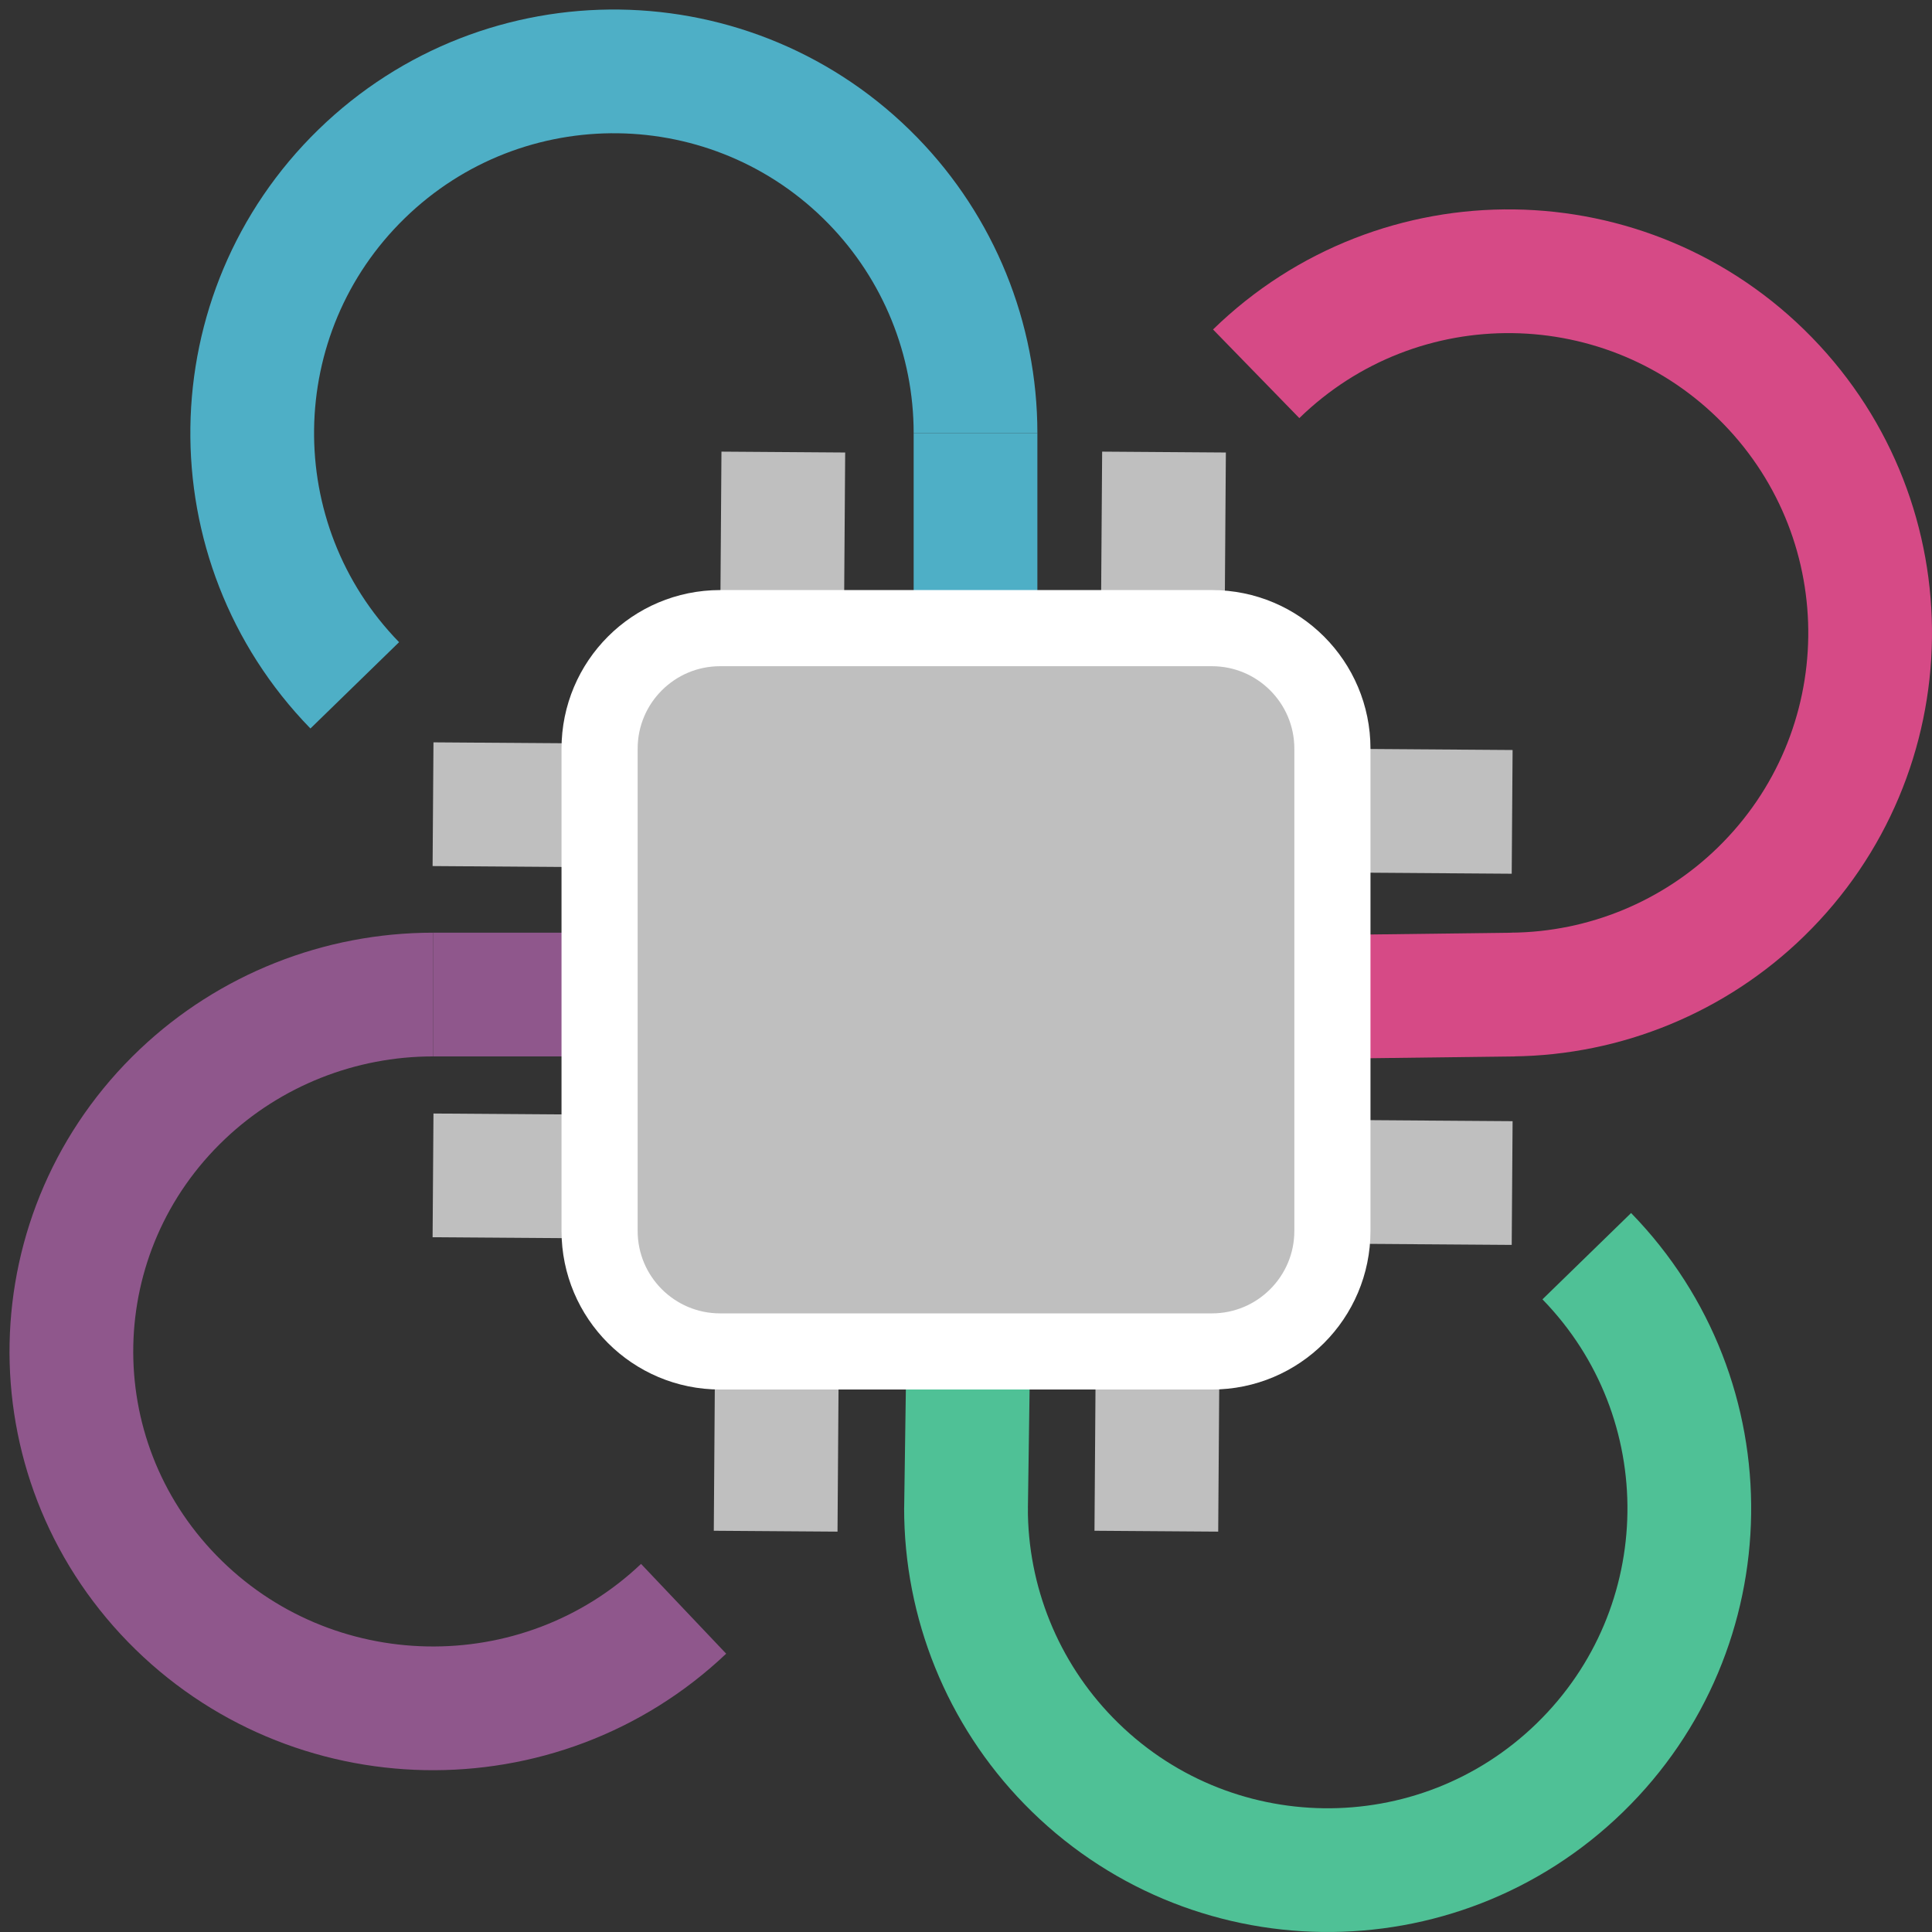 <svg width="203" height="203" xmlns="http://www.w3.org/2000/svg" xmlns:xlink="http://www.w3.org/1999/xlink" overflow="hidden"><rect width="100%" height="100%" fill="#333333" stroke="none"/><defs><clipPath id="clip0"><path d="M633 228 836 228 836 431 633 431Z" fill-rule="evenodd" clip-rule="evenodd"/></clipPath></defs><g clip-path="url(#clip0)" transform="translate(-633 -228)"><path d="M754.5 388.886 755.305 275.5" stroke="#BFBFBF" stroke-width="13" stroke-miterlimit="8" fill="none" fill-rule="evenodd"/><path d="M714.5 388.886 715.305 275.5" stroke="#BFBFBF" stroke-width="13" stroke-miterlimit="8" fill="none" fill-rule="evenodd"/><path d="M678.5 351.5 791.886 352.305" stroke="#BFBFBF" stroke-width="13" stroke-miterlimit="8" fill="none" fill-rule="evenodd"/><path d="M678.5 312.5 791.886 313.305" stroke="#BFBFBF" stroke-width="13" stroke-miterlimit="8" fill="none" fill-rule="evenodd"/><path d="M0 0 0.231 16.222" stroke="#4FC196" stroke-width="13" stroke-miterlimit="8" fill="none" fill-rule="evenodd" transform="matrix(-1 -8.74228e-08 -8.74228e-08 1 734.731 370.5)"/><path d="M678.5 332.5 697.185 332.5" stroke="#8F578C" stroke-width="13" stroke-miterlimit="8" fill="none" fill-rule="evenodd"/><path d="M670.275 300.01C655.634 284.974 655.954 260.915 670.99 246.275 686.026 231.634 710.085 231.954 724.726 246.99 731.634 254.085 735.5 263.597 735.5 273.5" stroke="#4EAFC6" stroke-width="13" stroke-miterlimit="8" fill="none" fill-rule="evenodd"/><path d="M704.829 397.04C689.696 411.39 665.641 410.916 651.1 395.983 636.558 381.049 637.038 357.31 652.171 342.96 659.249 336.249 668.684 332.5 678.5 332.5" stroke="#8F578C" stroke-width="13" stroke-miterlimit="8" fill="none" fill-rule="evenodd"/><path d="M764.99 267.275C780.026 252.634 804.085 252.954 818.726 267.99 833.367 283.026 833.046 307.085 818.01 321.726 811.019 328.533 801.677 332.39 791.919 332.498" stroke="#D64A86" stroke-width="13" stroke-miterlimit="8" fill="none" fill-rule="evenodd"/><path d="M799.726 359.99C814.367 375.026 814.046 399.085 799.01 413.726 783.974 428.367 759.916 428.046 745.275 413.01 738.349 405.898 734.482 396.357 734.5 386.43" stroke="#4FC196" stroke-width="13" stroke-miterlimit="8" fill="none" fill-rule="evenodd"/><path d="M0 0 18.64 0.233" stroke="#D64A86" stroke-width="13" stroke-miterlimit="8" fill="none" fill-rule="evenodd" transform="matrix(1 0 0 -1 773.5 332.733)"/><path d="M735.5 273.5 735.5 294.543" stroke="#4EAFC6" stroke-width="13" stroke-miterlimit="8" fill="none" fill-rule="evenodd"/><path d="M696 306.667C696 299.671 701.671 294 708.667 294L760.333 294C767.329 294 773 299.671 773 306.667L773 357.333C773 364.329 767.329 370 760.333 370L708.667 370C701.671 370 696 364.329 696 357.333Z" stroke="#FFFFFF" stroke-width="8" stroke-miterlimit="8" fill="#BFBFBF" fill-rule="evenodd"/></g></svg>